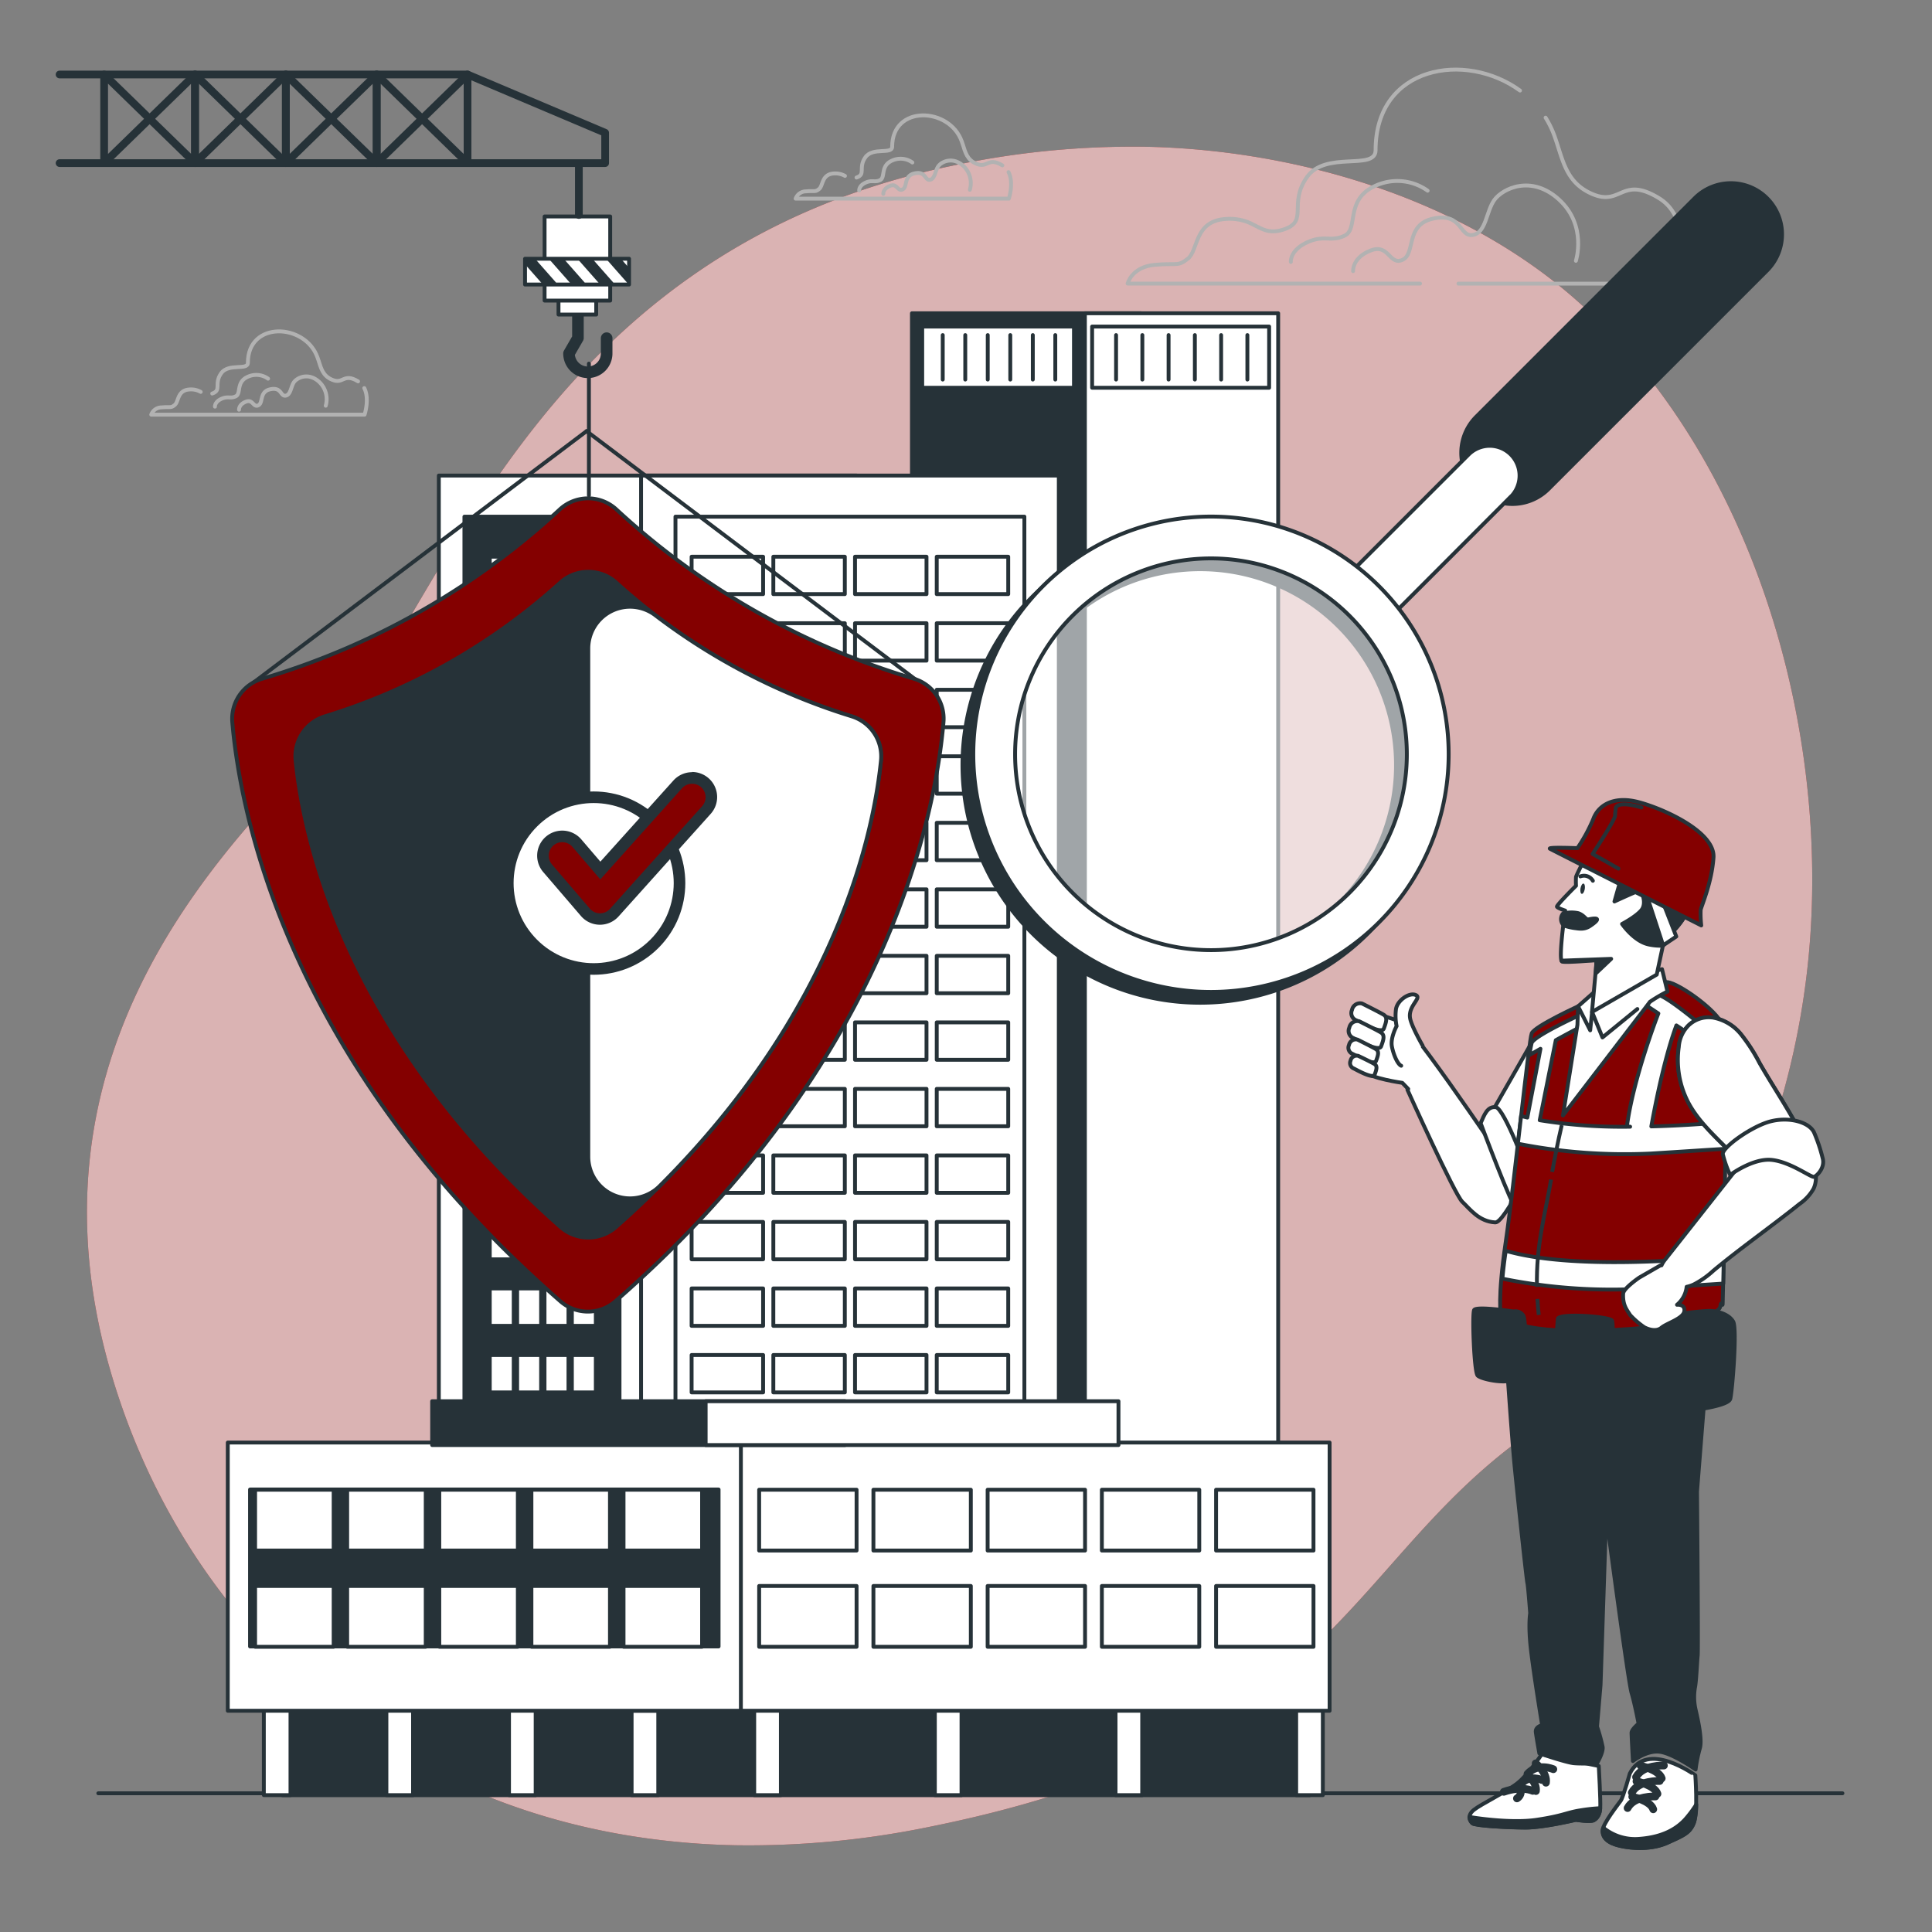 <svg xmlns="http://www.w3.org/2000/svg" viewBox="0 0 500 500"><rect x="0" y="0" width="500" height="500" fill="#808080" stroke="none"/><g id="freepik--background-simple--inject-45"><path d="M467.6,251.91c-4.93,41.8-24,90.41-62.14,112.73-57.59,33.75-52.77,85.64-165.19,108.2a231.26,231.26,0,0,1-49.84,4.71,194.66,194.66,0,0,1-24.47-2C94.51,465.12,46.43,415.46,28.79,355.5,5.58,276.66,51.93,225,82.65,193.94s53.23-128,163.57-151A223.75,223.75,0,0,1,297.45,38c39.26,1,82.08,13.86,111.71,40.76q3.33,3,6.5,6.28C456.84,127.33,474.34,194.92,467.6,251.91Z" style="fill:#840000"></path><path d="M467.6,251.91c-4.93,41.8-24,90.41-62.14,112.73-57.59,33.75-52.77,85.64-165.19,108.2a231.26,231.26,0,0,1-49.84,4.71,194.66,194.66,0,0,1-24.47-2C94.51,465.12,46.43,415.46,28.79,355.5,5.58,276.66,51.93,225,82.65,193.94s53.23-128,163.57-151A223.75,223.75,0,0,1,297.45,38c39.26,1,82.08,13.86,111.71,40.76q3.33,3,6.5,6.28C456.84,127.33,474.34,194.92,467.6,251.91Z" style="fill:#fff;opacity:0.7"></path></g><g id="freepik--Floor--inject-45"><line x1="25.44" y1="464.1" x2="476.82" y2="464.1" style="fill:none;stroke:#263238;stroke-linecap:round;stroke-linejoin:round"></line></g><g id="freepik--Clouds--inject-45"><path d="M377.45,73.4h56.21s5.4-16.18-4.31-22.11-9.71,2.16-17.26-1.08c-6.24-2.67-7.41-7.75-9.15-13.13-.2-.61-.41-1.23-.63-1.85A25.21,25.21,0,0,0,400,30.45" style="fill:none;stroke:#b2b2b2;stroke-linecap:round;stroke-linejoin:round"></path><path d="M393.38,23.44C379.29,13.17,356,17,356,38.88c0,5.4-12.95,0-17.8,7s.54,11.33-5.93,13.49-7-3.24-15.11-2.7-7,8.09-9.71,10.25-2.69,1.08-8.63,1.62-7,4.85-7,4.85h75.69" style="fill:none;stroke:#b2b2b2;stroke-linecap:round;stroke-linejoin:round"></path><path d="M407.84,67.5s2.94-9.08-4.27-15.76-14.7-2.94-16.83,0-2.14,8.55-5.61,9.08S378.45,55,371,56.55s-4.54,9.08-8,10.68-3.47-4.27-8.28-2.4-4.54,5.34-4.54,5.34" style="fill:none;stroke:#b2b2b2;stroke-linecap:round;stroke-linejoin:round"></path><path d="M369.47,49.35a13.53,13.53,0,0,0-13.68-1.19c-7.74,3.57-4.17,11-7.74,12.79s-5.35-.29-9.81,1.79-4.17,5.05-4.17,5.05" style="fill:none;stroke:#b2b2b2;stroke-linecap:round;stroke-linejoin:round"></path><path d="M51.94,101.42A5.12,5.12,0,0,0,49,100.8c-3.14.21-2.72,3.15-3.77,4s-1,.42-3.36.63a2.86,2.86,0,0,0-2.73,1.88H94.35s1.36-4.07-.08-6.87" style="fill:none;stroke:#b2b2b2;stroke-linecap:round;stroke-linejoin:round"></path><path d="M92.67,98.7c-3.78-2.3-3.78.84-6.71-.42-2.43-1-2.88-3-3.56-5.1-.08-.24-.16-.48-.25-.72-3.18-8.86-18-9.47-18,1.42,0,2.1-5,0-6.92,2.73s.21,4.4-2.31,5.24" style="fill:none;stroke:#b2b2b2;stroke-linecap:round;stroke-linejoin:round"></path><path d="M84.3,105a6.15,6.15,0,0,0-1.66-6.13c-2.8-2.6-5.71-1.14-6.54,0s-.83,3.32-2.19,3.53-1-2.28-3.94-1.66-1.77,3.53-3.12,4.16-1.35-1.67-3.22-.94-1.77,2.08-1.77,2.08" style="fill:none;stroke:#b2b2b2;stroke-linecap:round;stroke-linejoin:round"></path><path d="M69.38,98a5.26,5.26,0,0,0-5.32-.46c-3,1.39-1.62,4.28-3,5s-2.08-.11-3.81.7-1.62,2-1.62,2" style="fill:none;stroke:#b2b2b2;stroke-linecap:round;stroke-linejoin:round"></path><path d="M218.68,45.52a5.12,5.12,0,0,0-2.91-.62c-3.14.21-2.72,3.15-3.77,4s-1.05.42-3.36.62a2.86,2.86,0,0,0-2.73,1.89h55.18s1.35-4.07-.08-6.87" style="fill:none;stroke:#b2b2b2;stroke-linecap:round;stroke-linejoin:round"></path><path d="M259.41,42.8c-3.78-2.31-3.78.84-6.72-.42-2.42-1-2.88-3-3.55-5.1-.08-.24-.16-.48-.25-.72-3.19-8.86-18-9.48-18,1.42,0,2.09-5,0-6.93,2.72s.21,4.41-2.3,5.25" style="fill:none;stroke:#b2b2b2;stroke-linecap:round;stroke-linejoin:round"></path><path d="M251,49.11A6.15,6.15,0,0,0,249.38,43c-2.8-2.6-5.71-1.15-6.54,0s-.84,3.32-2.19,3.53-1-2.29-3.94-1.66-1.77,3.53-3.12,4.15-1.35-1.66-3.22-.93-1.77,2.08-1.77,2.08" style="fill:none;stroke:#b2b2b2;stroke-linecap:round;stroke-linejoin:round"></path><path d="M236.12,42.05a5.26,5.26,0,0,0-5.32-.46c-3,1.38-1.62,4.28-3,5s-2.08-.12-3.82.69-1.62,2-1.62,2" style="fill:none;stroke:#b2b2b2;stroke-linecap:round;stroke-linejoin:round"></path></g><g id="freepik--Building--inject-45"><rect x="236.01" y="81.07" width="59.25" height="320.21" style="fill:#263238;stroke:#263238;stroke-linecap:round;stroke-linejoin:round"></rect><rect x="280.77" y="81.07" width="50.02" height="320.21" style="fill:#fff;stroke:#263238;stroke-linecap:round;stroke-linejoin:round"></rect><rect x="282.64" y="84.51" width="45.81" height="15.84" style="fill:#fff;stroke:#263238;stroke-linecap:round;stroke-linejoin:round"></rect><line x1="288.84" y1="86.72" x2="288.84" y2="98.23" style="fill:none;stroke:#263238;stroke-linecap:round;stroke-linejoin:round"></line><line x1="295.64" y1="86.72" x2="295.64" y2="98.23" style="fill:none;stroke:#263238;stroke-linecap:round;stroke-linejoin:round"></line><line x1="302.43" y1="86.72" x2="302.43" y2="98.23" style="fill:none;stroke:#263238;stroke-linecap:round;stroke-linejoin:round"></line><line x1="309.23" y1="86.72" x2="309.23" y2="98.23" style="fill:none;stroke:#263238;stroke-linecap:round;stroke-linejoin:round"></line><line x1="316.03" y1="86.72" x2="316.03" y2="98.23" style="fill:none;stroke:#263238;stroke-linecap:round;stroke-linejoin:round"></line><line x1="322.82" y1="86.72" x2="322.82" y2="98.23" style="fill:none;stroke:#263238;stroke-linecap:round;stroke-linejoin:round"></line><rect x="238.67" y="84.51" width="39.27" height="15.84" style="fill:#fff;stroke:#263238;stroke-linecap:round;stroke-linejoin:round"></rect><line x1="243.98" y1="86.72" x2="243.98" y2="98.23" style="fill:none;stroke:#263238;stroke-linecap:round;stroke-linejoin:round"></line><line x1="249.81" y1="86.72" x2="249.81" y2="98.23" style="fill:none;stroke:#263238;stroke-linecap:round;stroke-linejoin:round"></line><line x1="255.63" y1="86.72" x2="255.63" y2="98.23" style="fill:none;stroke:#263238;stroke-linecap:round;stroke-linejoin:round"></line><line x1="261.46" y1="86.72" x2="261.46" y2="98.23" style="fill:none;stroke:#263238;stroke-linecap:round;stroke-linejoin:round"></line><line x1="267.29" y1="86.72" x2="267.29" y2="98.23" style="fill:none;stroke:#263238;stroke-linecap:round;stroke-linejoin:round"></line><line x1="273.11" y1="86.72" x2="273.11" y2="98.23" style="fill:none;stroke:#263238;stroke-linecap:round;stroke-linejoin:round"></line><rect x="113.57" y="123.07" width="108.11" height="278.2" style="fill:#fff;stroke:#263238;stroke-linecap:round;stroke-linejoin:round"></rect><rect x="120.19" y="133.71" width="40.14" height="256.94" style="fill:#263238;stroke:#263238;stroke-linecap:round;stroke-linejoin:round"></rect><rect x="165.91" y="123.07" width="108.11" height="278.2" style="fill:#fff;stroke:#263238;stroke-linecap:round;stroke-linejoin:round"></rect><rect x="174.81" y="133.71" width="90.3" height="256.94" style="fill:#fff;stroke:#263238;stroke-linecap:round;stroke-linejoin:round"></rect><rect x="178.99" y="144.08" width="18.5" height="9.68" style="fill:#fff;stroke:#263238;stroke-linecap:round;stroke-linejoin:round"></rect><rect x="200.14" y="144.08" width="18.5" height="9.68" style="fill:#fff;stroke:#263238;stroke-linecap:round;stroke-linejoin:round"></rect><rect x="221.28" y="144.08" width="18.5" height="9.68" style="fill:#fff;stroke:#263238;stroke-linecap:round;stroke-linejoin:round"></rect><rect x="242.43" y="144.08" width="18.5" height="9.68" style="fill:#fff;stroke:#263238;stroke-linecap:round;stroke-linejoin:round"></rect><rect x="178.99" y="161.29" width="18.5" height="9.68" style="fill:#fff;stroke:#263238;stroke-linecap:round;stroke-linejoin:round"></rect><rect x="200.14" y="161.29" width="18.5" height="9.68" style="fill:#fff;stroke:#263238;stroke-linecap:round;stroke-linejoin:round"></rect><rect x="221.28" y="161.29" width="18.5" height="9.68" style="fill:#fff;stroke:#263238;stroke-linecap:round;stroke-linejoin:round"></rect><rect x="242.43" y="161.29" width="18.5" height="9.68" style="fill:#fff;stroke:#263238;stroke-linecap:round;stroke-linejoin:round"></rect><rect x="178.99" y="178.51" width="18.5" height="9.68" style="fill:#fff;stroke:#263238;stroke-linecap:round;stroke-linejoin:round"></rect><rect x="200.14" y="178.51" width="18.5" height="9.68" style="fill:#fff;stroke:#263238;stroke-linecap:round;stroke-linejoin:round"></rect><rect x="221.28" y="178.51" width="18.5" height="9.68" style="fill:#fff;stroke:#263238;stroke-linecap:round;stroke-linejoin:round"></rect><rect x="242.43" y="178.51" width="18.5" height="9.68" style="fill:#fff;stroke:#263238;stroke-linecap:round;stroke-linejoin:round"></rect><rect x="178.99" y="195.72" width="18.5" height="9.68" style="fill:#fff;stroke:#263238;stroke-linecap:round;stroke-linejoin:round"></rect><rect x="200.14" y="195.72" width="18.5" height="9.68" style="fill:#fff;stroke:#263238;stroke-linecap:round;stroke-linejoin:round"></rect><rect x="221.28" y="195.72" width="18.5" height="9.68" style="fill:#fff;stroke:#263238;stroke-linecap:round;stroke-linejoin:round"></rect><rect x="242.43" y="195.72" width="18.5" height="9.68" style="fill:#fff;stroke:#263238;stroke-linecap:round;stroke-linejoin:round"></rect><rect x="178.99" y="212.94" width="18.5" height="9.68" style="fill:#fff;stroke:#263238;stroke-linecap:round;stroke-linejoin:round"></rect><rect x="200.14" y="212.94" width="18.5" height="9.68" style="fill:#fff;stroke:#263238;stroke-linecap:round;stroke-linejoin:round"></rect><rect x="221.28" y="212.94" width="18.5" height="9.68" style="fill:#fff;stroke:#263238;stroke-linecap:round;stroke-linejoin:round"></rect><rect x="242.43" y="212.94" width="18.5" height="9.68" style="fill:#fff;stroke:#263238;stroke-linecap:round;stroke-linejoin:round"></rect><rect x="178.99" y="230.16" width="18.5" height="9.68" style="fill:#fff;stroke:#263238;stroke-linecap:round;stroke-linejoin:round"></rect><rect x="200.14" y="230.16" width="18.5" height="9.68" style="fill:#fff;stroke:#263238;stroke-linecap:round;stroke-linejoin:round"></rect><rect x="221.28" y="230.16" width="18.5" height="9.68" style="fill:#fff;stroke:#263238;stroke-linecap:round;stroke-linejoin:round"></rect><rect x="242.43" y="230.16" width="18.5" height="9.68" style="fill:#fff;stroke:#263238;stroke-linecap:round;stroke-linejoin:round"></rect><rect x="178.99" y="247.37" width="18.5" height="9.68" style="fill:#fff;stroke:#263238;stroke-linecap:round;stroke-linejoin:round"></rect><rect x="200.14" y="247.37" width="18.5" height="9.68" style="fill:#fff;stroke:#263238;stroke-linecap:round;stroke-linejoin:round"></rect><rect x="221.28" y="247.37" width="18.5" height="9.68" style="fill:#fff;stroke:#263238;stroke-linecap:round;stroke-linejoin:round"></rect><rect x="242.43" y="247.37" width="18.5" height="9.68" style="fill:#fff;stroke:#263238;stroke-linecap:round;stroke-linejoin:round"></rect><rect x="178.99" y="264.59" width="18.5" height="9.68" style="fill:#fff;stroke:#263238;stroke-linecap:round;stroke-linejoin:round"></rect><rect x="200.14" y="264.59" width="18.5" height="9.68" style="fill:#fff;stroke:#263238;stroke-linecap:round;stroke-linejoin:round"></rect><rect x="221.28" y="264.59" width="18.5" height="9.68" style="fill:#fff;stroke:#263238;stroke-linecap:round;stroke-linejoin:round"></rect><rect x="242.43" y="264.59" width="18.5" height="9.68" style="fill:#fff;stroke:#263238;stroke-linecap:round;stroke-linejoin:round"></rect><rect x="178.99" y="281.8" width="18.5" height="9.68" style="fill:#fff;stroke:#263238;stroke-linecap:round;stroke-linejoin:round"></rect><rect x="200.14" y="281.8" width="18.5" height="9.68" style="fill:#fff;stroke:#263238;stroke-linecap:round;stroke-linejoin:round"></rect><rect x="221.28" y="281.8" width="18.5" height="9.68" style="fill:#fff;stroke:#263238;stroke-linecap:round;stroke-linejoin:round"></rect><rect x="242.43" y="281.8" width="18.5" height="9.68" style="fill:#fff;stroke:#263238;stroke-linecap:round;stroke-linejoin:round"></rect><rect x="178.99" y="299.02" width="18.5" height="9.68" style="fill:#fff;stroke:#263238;stroke-linecap:round;stroke-linejoin:round"></rect><rect x="200.14" y="299.02" width="18.5" height="9.68" style="fill:#fff;stroke:#263238;stroke-linecap:round;stroke-linejoin:round"></rect><rect x="221.28" y="299.02" width="18.5" height="9.68" style="fill:#fff;stroke:#263238;stroke-linecap:round;stroke-linejoin:round"></rect><rect x="242.43" y="299.02" width="18.5" height="9.68" style="fill:#fff;stroke:#263238;stroke-linecap:round;stroke-linejoin:round"></rect><rect x="178.99" y="316.23" width="18.5" height="9.68" style="fill:#fff;stroke:#263238;stroke-linecap:round;stroke-linejoin:round"></rect><rect x="200.14" y="316.23" width="18.5" height="9.68" style="fill:#fff;stroke:#263238;stroke-linecap:round;stroke-linejoin:round"></rect><rect x="221.28" y="316.23" width="18.5" height="9.68" style="fill:#fff;stroke:#263238;stroke-linecap:round;stroke-linejoin:round"></rect><rect x="242.43" y="316.23" width="18.5" height="9.68" style="fill:#fff;stroke:#263238;stroke-linecap:round;stroke-linejoin:round"></rect><rect x="178.99" y="333.45" width="18.5" height="9.68" style="fill:#fff;stroke:#263238;stroke-linecap:round;stroke-linejoin:round"></rect><rect x="200.14" y="333.45" width="18.5" height="9.68" style="fill:#fff;stroke:#263238;stroke-linecap:round;stroke-linejoin:round"></rect><rect x="221.28" y="333.45" width="18.5" height="9.68" style="fill:#fff;stroke:#263238;stroke-linecap:round;stroke-linejoin:round"></rect><rect x="242.43" y="333.45" width="18.5" height="9.68" style="fill:#fff;stroke:#263238;stroke-linecap:round;stroke-linejoin:round"></rect><rect x="178.99" y="350.67" width="18.5" height="9.68" style="fill:#fff;stroke:#263238;stroke-linecap:round;stroke-linejoin:round"></rect><rect x="200.14" y="350.67" width="18.5" height="9.68" style="fill:#fff;stroke:#263238;stroke-linecap:round;stroke-linejoin:round"></rect><rect x="221.28" y="350.67" width="18.5" height="9.68" style="fill:#fff;stroke:#263238;stroke-linecap:round;stroke-linejoin:round"></rect><rect x="242.43" y="350.67" width="18.5" height="9.68" style="fill:#fff;stroke:#263238;stroke-linecap:round;stroke-linejoin:round"></rect><rect x="178.99" y="367.88" width="18.5" height="9.68" style="fill:#fff;stroke:#263238;stroke-linecap:round;stroke-linejoin:round"></rect><rect x="200.14" y="367.88" width="18.5" height="9.68" style="fill:#fff;stroke:#263238;stroke-linecap:round;stroke-linejoin:round"></rect><rect x="221.28" y="367.88" width="18.5" height="9.68" style="fill:#fff;stroke:#263238;stroke-linecap:round;stroke-linejoin:round"></rect><rect x="242.43" y="367.88" width="18.5" height="9.68" style="fill:#fff;stroke:#263238;stroke-linecap:round;stroke-linejoin:round"></rect><rect x="126.75" y="144.08" width="6.2" height="9.68" style="fill:#fff;stroke:#263238;stroke-linecap:round;stroke-linejoin:round"></rect><rect x="133.84" y="144.08" width="6.2" height="9.68" style="fill:#fff;stroke:#263238;stroke-linecap:round;stroke-linejoin:round"></rect><rect x="140.92" y="144.08" width="6.2" height="9.68" style="fill:#fff;stroke:#263238;stroke-linecap:round;stroke-linejoin:round"></rect><rect x="148" y="144.08" width="6.2" height="9.68" style="fill:#fff;stroke:#263238;stroke-linecap:round;stroke-linejoin:round"></rect><rect x="126.75" y="161.29" width="6.2" height="9.68" style="fill:#fff;stroke:#263238;stroke-linecap:round;stroke-linejoin:round"></rect><rect x="133.84" y="161.29" width="6.2" height="9.68" style="fill:#fff;stroke:#263238;stroke-linecap:round;stroke-linejoin:round"></rect><rect x="140.92" y="161.29" width="6.2" height="9.68" style="fill:#fff;stroke:#263238;stroke-linecap:round;stroke-linejoin:round"></rect><rect x="148" y="161.29" width="6.2" height="9.68" style="fill:#fff;stroke:#263238;stroke-linecap:round;stroke-linejoin:round"></rect><rect x="126.75" y="178.51" width="6.2" height="9.68" style="fill:#fff;stroke:#263238;stroke-linecap:round;stroke-linejoin:round"></rect><rect x="133.84" y="178.51" width="6.2" height="9.68" style="fill:#fff;stroke:#263238;stroke-linecap:round;stroke-linejoin:round"></rect><rect x="140.92" y="178.51" width="6.2" height="9.68" style="fill:#fff;stroke:#263238;stroke-linecap:round;stroke-linejoin:round"></rect><rect x="148" y="178.51" width="6.2" height="9.68" style="fill:#fff;stroke:#263238;stroke-linecap:round;stroke-linejoin:round"></rect><rect x="126.75" y="195.72" width="6.2" height="9.68" style="fill:#fff;stroke:#263238;stroke-linecap:round;stroke-linejoin:round"></rect><rect x="133.84" y="195.72" width="6.2" height="9.68" style="fill:#fff;stroke:#263238;stroke-linecap:round;stroke-linejoin:round"></rect><rect x="140.92" y="195.72" width="6.2" height="9.68" style="fill:#fff;stroke:#263238;stroke-linecap:round;stroke-linejoin:round"></rect><rect x="148" y="195.72" width="6.2" height="9.68" style="fill:#fff;stroke:#263238;stroke-linecap:round;stroke-linejoin:round"></rect><rect x="126.75" y="212.94" width="6.2" height="9.68" style="fill:#fff;stroke:#263238;stroke-linecap:round;stroke-linejoin:round"></rect><rect x="133.84" y="212.94" width="6.2" height="9.68" style="fill:#fff;stroke:#263238;stroke-linecap:round;stroke-linejoin:round"></rect><rect x="140.92" y="212.94" width="6.2" height="9.68" style="fill:#fff;stroke:#263238;stroke-linecap:round;stroke-linejoin:round"></rect><rect x="148" y="212.94" width="6.2" height="9.68" style="fill:#fff;stroke:#263238;stroke-linecap:round;stroke-linejoin:round"></rect><rect x="126.75" y="230.16" width="6.2" height="9.68" style="fill:#fff;stroke:#263238;stroke-linecap:round;stroke-linejoin:round"></rect><rect x="133.84" y="230.16" width="6.2" height="9.68" style="fill:#fff;stroke:#263238;stroke-linecap:round;stroke-linejoin:round"></rect><rect x="140.92" y="230.16" width="6.2" height="9.68" style="fill:#fff;stroke:#263238;stroke-linecap:round;stroke-linejoin:round"></rect><rect x="148" y="230.16" width="6.2" height="9.68" style="fill:#fff;stroke:#263238;stroke-linecap:round;stroke-linejoin:round"></rect><rect x="126.75" y="247.37" width="6.2" height="9.68" style="fill:#fff;stroke:#263238;stroke-linecap:round;stroke-linejoin:round"></rect><rect x="133.84" y="247.37" width="6.2" height="9.68" style="fill:#fff;stroke:#263238;stroke-linecap:round;stroke-linejoin:round"></rect><rect x="140.92" y="247.37" width="6.2" height="9.68" style="fill:#fff;stroke:#263238;stroke-linecap:round;stroke-linejoin:round"></rect><rect x="148" y="247.37" width="6.2" height="9.68" style="fill:#fff;stroke:#263238;stroke-linecap:round;stroke-linejoin:round"></rect><rect x="126.75" y="264.59" width="6.2" height="9.68" style="fill:#fff;stroke:#263238;stroke-linecap:round;stroke-linejoin:round"></rect><rect x="133.84" y="264.59" width="6.2" height="9.68" style="fill:#fff;stroke:#263238;stroke-linecap:round;stroke-linejoin:round"></rect><rect x="140.92" y="264.59" width="6.2" height="9.68" style="fill:#fff;stroke:#263238;stroke-linecap:round;stroke-linejoin:round"></rect><rect x="148" y="264.59" width="6.2" height="9.68" style="fill:#fff;stroke:#263238;stroke-linecap:round;stroke-linejoin:round"></rect><rect x="126.75" y="281.8" width="6.2" height="9.68" style="fill:#fff;stroke:#263238;stroke-linecap:round;stroke-linejoin:round"></rect><rect x="133.84" y="281.8" width="6.2" height="9.68" style="fill:#fff;stroke:#263238;stroke-linecap:round;stroke-linejoin:round"></rect><rect x="140.92" y="281.8" width="6.2" height="9.68" style="fill:#fff;stroke:#263238;stroke-linecap:round;stroke-linejoin:round"></rect><rect x="148" y="281.8" width="6.2" height="9.68" style="fill:#fff;stroke:#263238;stroke-linecap:round;stroke-linejoin:round"></rect><rect x="126.75" y="299.02" width="6.2" height="9.68" style="fill:#fff;stroke:#263238;stroke-linecap:round;stroke-linejoin:round"></rect><rect x="133.84" y="299.02" width="6.2" height="9.68" style="fill:#fff;stroke:#263238;stroke-linecap:round;stroke-linejoin:round"></rect><rect x="140.92" y="299.02" width="6.2" height="9.68" style="fill:#fff;stroke:#263238;stroke-linecap:round;stroke-linejoin:round"></rect><rect x="148" y="299.02" width="6.2" height="9.68" style="fill:#fff;stroke:#263238;stroke-linecap:round;stroke-linejoin:round"></rect><rect x="126.75" y="316.23" width="6.2" height="9.68" style="fill:#fff;stroke:#263238;stroke-linecap:round;stroke-linejoin:round"></rect><rect x="133.84" y="316.23" width="6.2" height="9.68" style="fill:#fff;stroke:#263238;stroke-linecap:round;stroke-linejoin:round"></rect><rect x="140.92" y="316.23" width="6.2" height="9.68" style="fill:#fff;stroke:#263238;stroke-linecap:round;stroke-linejoin:round"></rect><rect x="148" y="316.23" width="6.2" height="9.68" style="fill:#fff;stroke:#263238;stroke-linecap:round;stroke-linejoin:round"></rect><rect x="126.75" y="333.45" width="6.2" height="9.68" style="fill:#fff;stroke:#263238;stroke-linecap:round;stroke-linejoin:round"></rect><rect x="133.84" y="333.45" width="6.2" height="9.68" style="fill:#fff;stroke:#263238;stroke-linecap:round;stroke-linejoin:round"></rect><rect x="140.92" y="333.45" width="6.2" height="9.68" style="fill:#fff;stroke:#263238;stroke-linecap:round;stroke-linejoin:round"></rect><rect x="148" y="333.45" width="6.2" height="9.68" style="fill:#fff;stroke:#263238;stroke-linecap:round;stroke-linejoin:round"></rect><rect x="126.75" y="350.67" width="6.2" height="9.68" style="fill:#fff;stroke:#263238;stroke-linecap:round;stroke-linejoin:round"></rect><rect x="133.84" y="350.67" width="6.2" height="9.68" style="fill:#fff;stroke:#263238;stroke-linecap:round;stroke-linejoin:round"></rect><rect x="140.92" y="350.67" width="6.2" height="9.68" style="fill:#fff;stroke:#263238;stroke-linecap:round;stroke-linejoin:round"></rect><rect x="148" y="350.67" width="6.2" height="9.68" style="fill:#fff;stroke:#263238;stroke-linecap:round;stroke-linejoin:round"></rect><rect x="126.75" y="367.88" width="6.2" height="9.68" style="fill:#fff;stroke:#263238;stroke-linecap:round;stroke-linejoin:round"></rect><rect x="133.84" y="367.88" width="6.2" height="9.68" style="fill:#fff;stroke:#263238;stroke-linecap:round;stroke-linejoin:round"></rect><rect x="140.92" y="367.88" width="6.2" height="9.68" style="fill:#fff;stroke:#263238;stroke-linecap:round;stroke-linejoin:round"></rect><rect x="148" y="367.88" width="6.2" height="9.68" style="fill:#fff;stroke:#263238;stroke-linecap:round;stroke-linejoin:round"></rect><rect x="73.09" y="427.16" width="265.86" height="37.43" style="fill:#263238;stroke:#263238;stroke-linecap:round;stroke-linejoin:round"></rect><rect x="195.19" y="439.52" width="6.9" height="25.06" style="fill:#fff;stroke:#263238;stroke-linecap:round;stroke-linejoin:round"></rect><rect x="163.46" y="439.52" width="6.9" height="25.06" style="fill:#fff;stroke:#263238;stroke-linecap:round;stroke-linejoin:round"></rect><rect x="131.73" y="439.52" width="6.9" height="25.06" style="fill:#fff;stroke:#263238;stroke-linecap:round;stroke-linejoin:round"></rect><rect x="100" y="439.52" width="6.9" height="25.06" style="fill:#fff;stroke:#263238;stroke-linecap:round;stroke-linejoin:round"></rect><rect x="68.28" y="439.52" width="6.9" height="25.06" style="fill:#fff;stroke:#263238;stroke-linecap:round;stroke-linejoin:round"></rect><rect x="241.94" y="439.52" width="6.9" height="25.06" style="fill:#fff;stroke:#263238;stroke-linecap:round;stroke-linejoin:round"></rect><rect x="288.7" y="439.52" width="6.9" height="25.06" style="fill:#fff;stroke:#263238;stroke-linecap:round;stroke-linejoin:round"></rect><rect x="335.45" y="439.52" width="6.9" height="25.06" style="fill:#fff;stroke:#263238;stroke-linecap:round;stroke-linejoin:round"></rect><rect x="162.41" y="373.33" width="181.69" height="69.41" style="fill:#fff;stroke:#263238;stroke-linecap:round;stroke-linejoin:round"></rect><rect x="58.95" y="373.33" width="132.79" height="69.41" style="fill:#fff;stroke:#263238;stroke-linecap:round;stroke-linejoin:round"></rect><rect x="64.71" y="385.48" width="121.26" height="40.62" style="fill:#263238;stroke:#263238;stroke-linecap:round;stroke-linejoin:round"></rect><rect x="196.47" y="385.54" width="25.21" height="15.74" style="fill:#fff;stroke:#263238;stroke-linecap:round;stroke-linejoin:round"></rect><rect x="226.04" y="385.54" width="25.21" height="15.74" style="fill:#fff;stroke:#263238;stroke-linecap:round;stroke-linejoin:round"></rect><rect x="255.6" y="385.54" width="25.21" height="15.74" style="fill:#fff;stroke:#263238;stroke-linecap:round;stroke-linejoin:round"></rect><rect x="285.16" y="385.54" width="25.21" height="15.74" style="fill:#fff;stroke:#263238;stroke-linecap:round;stroke-linejoin:round"></rect><rect x="314.72" y="385.54" width="25.21" height="15.74" style="fill:#fff;stroke:#263238;stroke-linecap:round;stroke-linejoin:round"></rect><rect x="196.47" y="410.45" width="25.21" height="15.74" style="fill:#fff;stroke:#263238;stroke-linecap:round;stroke-linejoin:round"></rect><rect x="226.04" y="410.45" width="25.21" height="15.74" style="fill:#fff;stroke:#263238;stroke-linecap:round;stroke-linejoin:round"></rect><rect x="255.6" y="410.45" width="25.21" height="15.74" style="fill:#fff;stroke:#263238;stroke-linecap:round;stroke-linejoin:round"></rect><rect x="285.16" y="410.45" width="25.21" height="15.74" style="fill:#fff;stroke:#263238;stroke-linecap:round;stroke-linejoin:round"></rect><rect x="314.72" y="410.45" width="25.21" height="15.74" style="fill:#fff;stroke:#263238;stroke-linecap:round;stroke-linejoin:round"></rect><rect x="66.02" y="385.54" width="20.33" height="15.74" style="fill:#fff;stroke:#263238;stroke-linecap:round;stroke-linejoin:round"></rect><rect x="89.85" y="385.54" width="20.33" height="15.74" style="fill:#fff;stroke:#263238;stroke-linecap:round;stroke-linejoin:round"></rect><rect x="113.69" y="385.54" width="20.33" height="15.74" style="fill:#fff;stroke:#263238;stroke-linecap:round;stroke-linejoin:round"></rect><rect x="137.53" y="385.54" width="20.33" height="15.74" style="fill:#fff;stroke:#263238;stroke-linecap:round;stroke-linejoin:round"></rect><rect x="161.37" y="385.54" width="20.33" height="15.74" style="fill:#fff;stroke:#263238;stroke-linecap:round;stroke-linejoin:round"></rect><rect x="66.02" y="410.45" width="20.33" height="15.74" style="fill:#fff;stroke:#263238;stroke-linecap:round;stroke-linejoin:round"></rect><rect x="89.85" y="410.45" width="20.33" height="15.74" style="fill:#fff;stroke:#263238;stroke-linecap:round;stroke-linejoin:round"></rect><rect x="113.69" y="410.45" width="20.33" height="15.74" style="fill:#fff;stroke:#263238;stroke-linecap:round;stroke-linejoin:round"></rect><rect x="137.53" y="410.45" width="20.33" height="15.74" style="fill:#fff;stroke:#263238;stroke-linecap:round;stroke-linejoin:round"></rect><rect x="161.37" y="410.45" width="20.33" height="15.74" style="fill:#fff;stroke:#263238;stroke-linecap:round;stroke-linejoin:round"></rect><rect x="111.84" y="362.63" width="106.84" height="11.35" style="fill:#263238;stroke:#263238;stroke-linecap:round;stroke-linejoin:round"></rect><rect x="182.62" y="362.63" width="106.84" height="11.35" style="fill:#fff;stroke:#263238;stroke-linecap:round;stroke-linejoin:round"></rect></g><g id="freepik--magnifying-glass--inject-45"><path d="M457.51,69.81l-56.75,56.75a13.23,13.23,0,1,1-18.71-18.72l56.74-56.75a13.24,13.24,0,0,1,18.72,18.72Z" style="fill:#263238;stroke:#263238;stroke-linecap:round;stroke-linejoin:round"></path><path d="M391.12,128.4,359.55,160a7.72,7.72,0,0,1-10.92-10.92l31.57-31.56a7.72,7.72,0,0,1,10.92,10.91Z" style="fill:#fff;stroke:#263238;stroke-linecap:round;stroke-linejoin:round"></path><path d="M267.1,154.51a61.51,61.51,0,1,0,87,0A61.51,61.51,0,0,0,267.1,154.51Zm79.34,79.34a50.69,50.69,0,1,1,0-71.69A50.69,50.69,0,0,1,346.44,233.85Z" style="fill:#263238;stroke:#263238;stroke-linecap:round;stroke-linejoin:round"></path><circle cx="313.39" cy="195.21" r="50.69" style="fill:#fff;opacity:0.56"></circle><path d="M269.9,151.71a61.51,61.51,0,1,0,87,0A61.51,61.51,0,0,0,269.9,151.71Zm79.34,79.34a50.69,50.69,0,1,1,0-71.69A50.69,50.69,0,0,1,349.24,231.05Z" style="fill:#fff;stroke:#263238;stroke-linecap:round;stroke-linejoin:round"></path></g><g id="freepik--Crane--inject-45"><line x1="152.41" y1="128.22" x2="152.41" y2="94.11" style="fill:none;stroke:#263238;stroke-linecap:round;stroke-linejoin:round"></line><path d="M149.57,81.68v5.79l-2.31,4a4.87,4.87,0,0,0,4.87,4.88h0A4.87,4.87,0,0,0,157,91.52v-4" style="fill:none;stroke:#263238;stroke-linecap:round;stroke-linejoin:round;stroke-width:3px"></path><rect x="144.55" y="70.56" width="9.76" height="10.84" transform="translate(298.85 151.97) rotate(180)" style="fill:#fff;stroke:#263238;stroke-linecap:round;stroke-linejoin:round"></rect><rect x="140.93" y="56.02" width="16.98" height="21.77" transform="translate(298.85 133.81) rotate(180)" style="fill:#fff;stroke:#263238;stroke-linecap:round;stroke-linejoin:round"></rect><rect x="135.87" y="66.95" width="26.92" height="6.68" transform="translate(298.67 140.59) rotate(180)" style="fill:#fff;stroke:#263238;stroke-linecap:round;stroke-linejoin:round"></rect><polygon points="149.42 66.95 153.28 66.95 158.73 73.13 158.16 73.64 155.32 73.64 149.42 66.95" style="fill:#263238"></polygon><polygon points="160.68 66.95 162.79 69.34 162.79 73.64 162.72 73.64 156.83 66.95 160.68 66.95" style="fill:#263238"></polygon><polygon points="142.01 66.95 145.87 66.95 151.32 73.13 150.75 73.64 147.91 73.64 142.01 66.95" style="fill:#263238"></polygon><polygon points="135.87 68.39 135.87 66.95 138.46 66.95 143.91 73.13 143.34 73.64 140.5 73.64 135.87 68.39" style="fill:#263238"></polygon><line x1="149.81" y1="55.64" x2="149.81" y2="42.54" style="fill:#fff;stroke:#263238;stroke-linecap:round;stroke-linejoin:round;stroke-width:2px"></line><polyline points="15.42 42.21 156.61 42.21 156.61 34.36 121 19.28 15.42 19.28" style="fill:none;stroke:#263238;stroke-linecap:round;stroke-linejoin:round;stroke-width:2px"></polyline><polygon points="121 42.21 121 19.28 97.47 42.21 97.47 19.28 121 42.21" style="fill:none;stroke:#263238;stroke-linecap:round;stroke-linejoin:round;stroke-width:2px"></polygon><polyline points="85.6 30.86 73.96 42.21 73.96 19.28 97.5 42.21 97.5 19.28 85.6 30.86" style="fill:none;stroke:#263238;stroke-linecap:round;stroke-linejoin:round;stroke-width:2px"></polyline><polygon points="73.99 42.21 73.99 19.28 50.46 42.21 50.46 19.28 73.99 42.21" style="fill:none;stroke:#263238;stroke-linecap:round;stroke-linejoin:round;stroke-width:2px"></polygon><polyline points="39.3 31.31 50.49 42.21 50.49 19.28 26.95 42.21 26.95 19.28 39.3 31.31" style="fill:none;stroke:#263238;stroke-linecap:round;stroke-linejoin:round;stroke-width:2px"></polyline><line x1="151.8" y1="111.58" x2="65.61" y2="176.64" style="fill:none;stroke:#263238;stroke-linecap:round;stroke-linejoin:round"></line><line x1="151.8" y1="111.58" x2="237.99" y2="176.64" style="fill:none;stroke:#263238;stroke-linecap:round;stroke-linejoin:round"></line></g><g id="freepik--Shield--inject-45"><path d="M236.61,175.68a195,195,0,0,1-77-43.76,10.8,10.8,0,0,0-14.83,0,194.89,194.89,0,0,1-77,43.76,10.8,10.8,0,0,0-7.66,11.26c2,23.31,14.07,88,84.91,149.83a10.82,10.82,0,0,0,14.23,0c70.84-61.8,82.91-126.52,84.91-149.83A10.78,10.78,0,0,0,236.61,175.68Z" style="fill:#840000;stroke:#263238;stroke-linecap:round;stroke-linejoin:round"></path><path d="M220.36,185.37a160.82,160.82,0,0,1-60.83-34.57,10.79,10.79,0,0,0-14.56,0,161,161,0,0,1-60.83,34.57A10.82,10.82,0,0,0,76.5,196.8c2.06,20.37,12.91,71.56,68.58,120.77a10.83,10.83,0,0,0,14.33,0c55.68-49.21,66.52-100.4,68.59-120.77A10.85,10.85,0,0,0,220.36,185.37Z" style="fill:#263238;stroke:#263238;stroke-miterlimit:10"></path><path d="M220.36,185.37a163.14,163.14,0,0,1-50.76-26.13,10.8,10.8,0,0,0-17.35,8.6V299.33A10.8,10.8,0,0,0,170.66,307c45.93-45.8,55.42-91.3,57.34-110.21A10.85,10.85,0,0,0,220.36,185.37Z" style="fill:#fff;stroke:#263238;stroke-linecap:round;stroke-linejoin:round"></path><circle cx="153.64" cy="228.55" r="22.22" transform="translate(-116.61 175.58) rotate(-45)" style="fill:#fff;stroke:#263238;stroke-linecap:round;stroke-linejoin:round;stroke-width:3px"></circle><path d="M155.22,237.87a5,5,0,0,1-3.75-1.74l-9.75-11.38a5,5,0,0,1,7.58-6.5l6,7.07,20-22.32a5,5,0,1,1,7.43,6.66L159,236.21a5,5,0,0,1-3.71,1.66Z" style="fill:#840000"></path><path d="M179.11,202.84a3.48,3.48,0,0,1,2.59,5.82l-23.84,26.55a3.49,3.49,0,0,1-2.6,1.16h0a3.51,3.51,0,0,1-2.61-1.22l-9.75-11.38a3.49,3.49,0,1,1,5.3-4.54l7.16,8.36L176.51,204a3.47,3.47,0,0,1,2.6-1.16m0-3h0a6.53,6.53,0,0,0-4.83,2.15l-18.9,21-4.94-5.76a6.49,6.49,0,1,0-9.86,8.45l9.76,11.37a6.47,6.47,0,0,0,4.85,2.27h.07a6.49,6.49,0,0,0,4.83-2.15l23.84-26.55a6.49,6.49,0,0,0-4.82-10.83Z" style="fill:#263238"></path></g><g id="freepik--Character--inject-45"><path d="M399,454s-3.46,5.27-6.28,7.49-9.44,5.42-11.29,6.91-1,2.82-.39,3.46,9.15,1.11,13.79,1.12,13-2,13-2,3.7.59,4.63.12,1.54-1.52,1.68-3.16-.38-10.9-.38-10.9Z" style="fill:#fff;stroke:#263238;stroke-linecap:round;stroke-linejoin:round"></path><path d="M408.92,468.53c-3.61.58-4.32,1.4-11.29,2.44-5.75.86-14.25-.2-17.35-.75a2.31,2.31,0,0,0,.74,1.62c.64.64,9.15,1.11,13.79,1.12s13-2,13-2,3.7.59,4.63.12a3.57,3.57,0,0,0,1.68-3.12A45.11,45.11,0,0,0,408.92,468.53Z" style="fill:#263238;stroke:#263238;stroke-linecap:round;stroke-linejoin:round"></path><path d="M402,457.87s-4-1.78-6.69,1.22" style="fill:none;stroke:#263238;stroke-linecap:round;stroke-linejoin:round;stroke-width:2px"></path><path d="M397.43,456.36s3.07,2.41,2.66,5" style="fill:none;stroke:#263238;stroke-linecap:round;stroke-linejoin:round;stroke-width:2px"></path><path d="M399,460.65s-3.15-1.46-5.29,1" style="fill:none;stroke:#263238;stroke-linecap:round;stroke-linejoin:round;stroke-width:2px"></path><path d="M395.41,459.42s2.42,2,2.08,4.1" style="fill:none;stroke:#263238;stroke-linecap:round;stroke-linejoin:round;stroke-width:2px"></path><path d="M396.68,463.47s-2.91-1.37-7.49.25" style="fill:none;stroke:#263238;stroke-linecap:round;stroke-linejoin:round;stroke-width:2px"></path><path d="M393,462.22a2.05,2.05,0,0,1-.41,3.2" style="fill:none;stroke:#263238;stroke-linecap:round;stroke-linejoin:round;stroke-width:2px"></path><path d="M421.79,459s-1.71,6.12-2.33,7-4.69,6-4.72,7.79,1.27,3.17,4.51,3.91,8.3,1,12.31-.83,5.83-2.43,6.85-5.23.34-12.19.34-12.19S426.2,450.2,421.79,459Z" style="fill:#fff;stroke:#263238;stroke-linecap:round;stroke-linejoin:round"></path><path d="M438.41,471.61A17.37,17.37,0,0,0,439,467a30.27,30.27,0,0,1-2.82,3.79c-2,2.19-5.39,4.62-11.9,5.1a12.94,12.94,0,0,1-9.32-2.86,3,3,0,0,0-.17.77c0,1.83,1.27,3.17,4.51,3.91s8.3,1,12.31-.83S437.39,474.41,438.41,471.61Z" style="fill:#263238;stroke:#263238;stroke-linecap:round;stroke-linejoin:round"></path><path d="M430.62,456.92s-5.49-.27-7.21,3" style="fill:none;stroke:#263238;stroke-linecap:round;stroke-linejoin:round;stroke-width:2px"></path><path d="M424.61,457s4.71,1,5.44,3.24" style="fill:none;stroke:#263238;stroke-linecap:round;stroke-linejoin:round;stroke-width:2px"></path><path d="M429.53,460.92s-5.49-.26-7.21,3" style="fill:none;stroke:#263238;stroke-linecap:round;stroke-linejoin:round;stroke-width:2px"></path><path d="M423.52,461s4.71,1,5.43,3.24" style="fill:none;stroke:#263238;stroke-linecap:round;stroke-linejoin:round;stroke-width:2px"></path><path d="M428.43,464.92s-5.49-.26-7.21,3" style="fill:none;stroke:#263238;stroke-linecap:round;stroke-linejoin:round;stroke-width:2px"></path><path d="M422.43,465s4.7,1,5.43,3.24" style="fill:none;stroke:#263238;stroke-linecap:round;stroke-linejoin:round;stroke-width:2px"></path><path d="M389,338.86s2.11,31.81,3,40.74,3.1,29.52,3.28,30.07.73,7.83.73,7.83-.55,2.92.18,9.3,2.92,19.68,2.92,19.68-1.83.36-1.64,1.82.91,5.47.91,5.47,6.92,2.36,8.93,2.55,6,0,6,0,1.64-2.74,1.46-4.19a44.91,44.91,0,0,0-1.46-5.29l.91-10.75,1.46-43.91s5.65,42.82,6.56,45.91,1.82,8,1.82,8-1.82,1.46-1.82,2.37.36,7.29.36,7.29,3.65-2.92,7.11-2.37,9.11,4.56,9.11,4.56a37.23,37.23,0,0,1,1.1-5.47c.72-2.37-.73-8.38-1.1-10a14.74,14.74,0,0,1-.18-5.65c.36-1.64.55-6.74.73-8.38s-.18-42.46-.18-42.46l3.72-46.75-53-1.64Z" style="fill:#263238;stroke:#263238;stroke-linecap:round;stroke-linejoin:round"></path><path d="M397.17,270.09s-6.79,12.69-8.56,16.33-3.83,7.75-3.83,7.75c-6.46-9.35-12.87-18.66-19.87-27.61l-1.56-1.82s-8.74-3.3-9.56-2.5-2.79,13.12-.87,15,10,3,10,3l1.53,1.59-.21.19s12.23,27.14,14.2,29,4.29,5.13,8.55,5.34c2.44.11,10.7-17.35,10.7-17.35Z" style="fill:#fff;stroke:#263238;stroke-linecap:round;stroke-linejoin:round"></path><path d="M396.35,269.91l-10.48,18.33L394.15,308l5.12-10.47s2.93-28.76.73-29A4.54,4.54,0,0,0,396.35,269.91Z" style="fill:#fff;stroke:#263238;stroke-linecap:round;stroke-linejoin:round"></path><path d="M383.19,290.67s8.28,22.18,9.26,22.18,3.9-4.39,3.65-6.58-6.82-19.5-9-19.74S384.16,288.48,383.19,290.67Z" style="fill:#fff;stroke:#263238;stroke-linecap:round;stroke-linejoin:round"></path><path d="M368.16,270.58s-2.92-5.06-3.24-7.12c-.51-3.2,3.16-5.19,1.47-5.95s-4.83,1.44-5.12,3.73a13.64,13.64,0,0,0,.17,4.33s-1.64,3-1.22,5.24,1.55,4.69,2.41,5" style="fill:#fff;stroke:#263238;stroke-linecap:round;stroke-linejoin:round"></path><path d="M352.5,259.71a2.12,2.12,0,0,0-2.6,1.65,2,2,0,0,0,1.08,2.69c1,.49,6.59,3.69,7.15,2.15s1.1-2.92-.07-3.61S352.5,259.71,352.5,259.71Z" style="fill:#fff;stroke:#263238;stroke-linecap:round;stroke-linejoin:round"></path><path d="M351.8,264.32a2.11,2.11,0,0,0-2.6,1.64,2,2,0,0,0,1.08,2.7c1,.49,6.58,3.69,7.15,2.14s1.09-2.91-.07-3.6S351.8,264.32,351.8,264.32Z" style="fill:#fff;stroke:#263238;stroke-linecap:round;stroke-linejoin:round"></path><path d="M351.33,269.05a1.8,1.8,0,0,0-2.21,1.4,1.69,1.69,0,0,0,.92,2.29c.86.42,5.6,3.14,6.08,1.83s.93-2.48-.06-3.07S351.33,269.05,351.33,269.05Z" style="fill:#fff;stroke:#263238;stroke-linecap:round;stroke-linejoin:round"></path><path d="M351.52,273.26a1.6,1.6,0,0,0-2,1.25,1.51,1.51,0,0,0,.81,2c.77.37,5,2.8,5.42,1.63s.83-2.21,0-2.74S351.52,273.26,351.52,273.26Z" style="fill:#fff;stroke:#263238;stroke-linecap:round;stroke-linejoin:round"></path><path d="M408.4,260.44s-11.26,5.16-12,7-4.53,39.1-6.72,54-1.25,18.86-1.25,18.86,2.34,4.85,25.34,4.06,31.12-4.22,31.44-6.25.62.54.62-.87,1.72-67.88,0-71.95-11.42-10.79-14.23-11.1S408.4,260.44,408.4,260.44Z" style="fill:#840000;stroke:#263238;stroke-linecap:round;stroke-linejoin:round"></path><path d="M389.66,323.69l0,.18c-.38,2.59-.65,4.92-.84,7.05a142.62,142.62,0,0,0,35.1,2.66c12-.73,18.66-1.17,22.05-1.39.05-2.05.1-4.43.15-7.06C438.1,326,406.8,328.71,389.66,323.69Z" style="fill:#fff;stroke:#263238;stroke-linecap:round;stroke-linejoin:round"></path><path d="M427.36,291.51c.52-2.9,3.12-17.06,6.49-26.13l5.49,3.63,5.46.14s-12.25-10.79-15.71-11.72a7.22,7.22,0,0,0-2.1,0c-6.88,1.69-18.59,5.47-18.59,5.47s-11.26,5.16-12,7a26.3,26.3,0,0,0-.55,3.13l2.82-1.6-3.4,17.79c-.55-.13-1.09-.27-1.61-.42l-.83,7.19a142.37,142.37,0,0,0,34.49,2.54c9.27-.57,15.36-1,19.21-1.21,0-2.35,0-4.68,0-6.95C442.14,290.78,435.15,291.31,427.36,291.51Zm-28.88-1.6,4.16-20.71c5.2-2.87,11.19-6,13.8-6.84a50.85,50.85,0,0,1,9.85-2l2.89,1.92c-.33.85-6.5,16.84-8.14,29.24l.84.07A133.47,133.47,0,0,1,398.48,289.91Z" style="fill:#fff;stroke:#263238;stroke-linecap:round;stroke-linejoin:round"></path><path d="M397.88,336.16c.08,1.42.2,2.8.35,4.14" style="fill:none;stroke:#263238;stroke-miterlimit:10"></path><path d="M401.42,305.27c-1.62,9.45-3.87,16.74-3.66,27.77" style="fill:none;stroke:#263238;stroke-miterlimit:10"></path><path d="M404.18,291.18s-1.17,4.88-2.48,12.11" style="fill:none;stroke:#263238;stroke-miterlimit:10"></path><path d="M391.7,339.41s-9.65-1.46-10.2-.37,0,16,.91,16.95,7.11,2.19,8.93,1.09,2.91-1.82,3.28-2.73.36-12.39-.37-13.85A2.39,2.39,0,0,0,391.7,339.41Z" style="fill:#263238;stroke:#263238;stroke-linecap:round;stroke-linejoin:round"></path><path d="M403.18,341.23s-1.45,14.76.91,15.67a25.38,25.38,0,0,0,8.2,1.1c.92-.19,4.2-.73,4.74-2.19s.55-12.94.18-14S404.09,339.77,403.18,341.23Z" style="fill:#263238;stroke:#263238;stroke-linecap:round;stroke-linejoin:round"></path><path d="M426.14,342.87s.73,16.58,1.1,17.31,7.29,5.29,8.56,5.1,11.48-1.27,12-3.28,1.82-18.22.73-20-3.47-2.55-5.65-2.73S428,340.87,428,340.87A2,2,0,0,0,426.14,342.87Z" style="fill:#263238;stroke:#263238;stroke-linecap:round;stroke-linejoin:round"></path><path d="M413.09,256.3l-4.69,4.14-.16,4.78-3.75,23.46S426.7,259.74,427,259.27a37.71,37.71,0,0,1,4.54-2.66l-1.41-5.79-2.35.63Z" style="fill:#fff;stroke:#263238;stroke-linecap:round;stroke-linejoin:round"></path><polyline points="408.4 260.44 411.54 266.65 412.03 261.9 414.72 268.49 423.75 261.13" style="fill:none;stroke:#263238;stroke-linecap:round;stroke-linejoin:round"></polyline><path d="M410,222.53s-2,3.87-2.13,4.43a20.7,20.7,0,0,0,0,2.27s-5.1,5.06-4.93,5.43,2.13,1,2.13,1-1.87,12.91-.78,13.21,8.94-.39,8.94-.39L412,261.9l16.76-9.67,1.9-8.91s5.41-4.89,5.9-7.78.15-3.51.15-3.51Z" style="fill:#fff;stroke:#263238;stroke-linecap:round;stroke-linejoin:round"></path><path d="M436.74,232,419.61,226l-.08,1.3-1.71,6s5.2-2.41,6.17-2.7,2.2,3.11.88,4.83-5.08,3.69-5.08,3.69,3,4.4,6.74,5.27a13.82,13.82,0,0,0,3.89.34l.27-1.34s5.41-4.89,5.9-7.78S436.74,232,436.74,232Z" style="fill:#263238;stroke:#263238;stroke-linecap:round;stroke-linejoin:round"></path><path d="M409,226.81a2.65,2.65,0,0,1,3.23,1.13" style="fill:none;stroke:#263238;stroke-linecap:round;stroke-linejoin:round"></path><path d="M410.14,230.09c-.13.74-.48,1.29-.78,1.24s-.46-.69-.33-1.43.48-1.29.78-1.23S410.26,229.36,410.14,230.09Z" style="fill:#263238"></path><polygon points="404.1 248.62 416.97 248.15 413 251.91 413.14 248.52 404.1 248.62" style="fill:#263238;stroke:#263238;stroke-linecap:round;stroke-linejoin:round"></polygon><polygon points="426.25 231.94 430.42 244.66 433.82 242.37 429.86 232.22 426.25 231.94" style="fill:#fff;stroke:#263238;stroke-linecap:round;stroke-linejoin:round"></polygon><path d="M408.23,219.5s-8-.32-7.08.17,39.13,19.83,39.13,19.83a26.52,26.52,0,0,1-.15-4c.17-1,2.86-7,3.32-13.55s-12.56-12.51-19.23-14.32-10.6.84-11.86,4.28A41.44,41.44,0,0,1,408.23,219.5Z" style="fill:#840000;stroke:#263238;stroke-linecap:round;stroke-linejoin:round"></path><path d="M418.85,224.8,412.17,221s5.74-8.7,5.8-9.86a19.13,19.13,0,0,1,.22-2.16s.46-1.83,6.61,0" style="fill:none;stroke:#263238;stroke-linecap:round;stroke-linejoin:round"></path><path d="M404.49,236.45a8.19,8.19,0,0,1,4-.11c1.57.57,1.92,1.72,2.56,1.6s4.49-1,.44,1.71c-1.52,1-2.88.67-4.07.53a15.94,15.94,0,0,1-2.67-.64A2.25,2.25,0,0,1,404.49,236.45Z" style="fill:#263238;stroke:#263238;stroke-linecap:round;stroke-linejoin:round"></path><path d="M434,337.7a12.7,12.7,0,0,1-3.38,2.61,1.44,1.44,0,0,1-.62,1.48" style="fill:none;stroke:#263238;stroke-linecap:round;stroke-linejoin:round"></path><path d="M468.6,298.85c-3.38-8.44-8.76-15.91-13.27-23.8a44.59,44.59,0,0,0-4.79-7.4,12.09,12.09,0,0,0-7.46-4.34h-.15a7.55,7.55,0,0,0-5.88,2,8.7,8.7,0,0,0-2.58,5.63,23.81,23.81,0,0,0,2.66,14.76c2.56,4.64,6.54,8.22,10.26,12,1.09,1.11,2.15,2.23,3.15,3.41Q440.78,313.5,431,325.9a6.72,6.72,0,0,0-1,1.57h0l-.26,0-5.52,3.18s-4.08,2.77-4.15,4.15c-.15,2.93.94,4.15,1.83,5.56a21.8,21.8,0,0,0,3.65,3.13c.88.47,3,1.3,4.43.11s5.69-2.37,5.93-4.27-1.9-1.66-1.9-1.66a7,7,0,0,0,2.49-4.64,8.44,8.44,0,0,0,1.82-.6,23,23,0,0,0,5.1-3.58c7.23-6,15-11.42,22.34-17.3a11.91,11.91,0,0,0,3.57-3.88C470.62,305,469.74,301.68,468.6,298.85Z" style="fill:#fff;stroke:#263238;stroke-linecap:round;stroke-linejoin:round"></path><path d="M468.6,298.85a28,28,0,0,0-11.82-3.55,18,18,0,0,0-9.39,2.4c-3.72-3.8-7.7-7.38-10.26-12a23.81,23.81,0,0,1-2.66-14.76,8.7,8.7,0,0,1,2.58-5.63,7.55,7.55,0,0,1,5.88-2h.15a12.09,12.09,0,0,1,7.46,4.34,44.59,44.59,0,0,1,4.79,7.4C459.84,282.94,465.22,290.41,468.6,298.85Z" style="fill:#fff;stroke:#263238;stroke-linecap:round;stroke-linejoin:round"></path><path d="M447.76,304.08s5.85-4.39,10.73-3.9,10.23,4.63,11,4.38,2.93-2.43,2.2-4.87a42.32,42.32,0,0,0-2.2-6.58c-1.22-2.68-6.33-4.14-11.21-2.92s-12.67,6.82-12.42,8.52A29.15,29.15,0,0,0,447.76,304.08Z" style="fill:#fff;stroke:#263238;stroke-linecap:round;stroke-linejoin:round"></path></g></svg>
